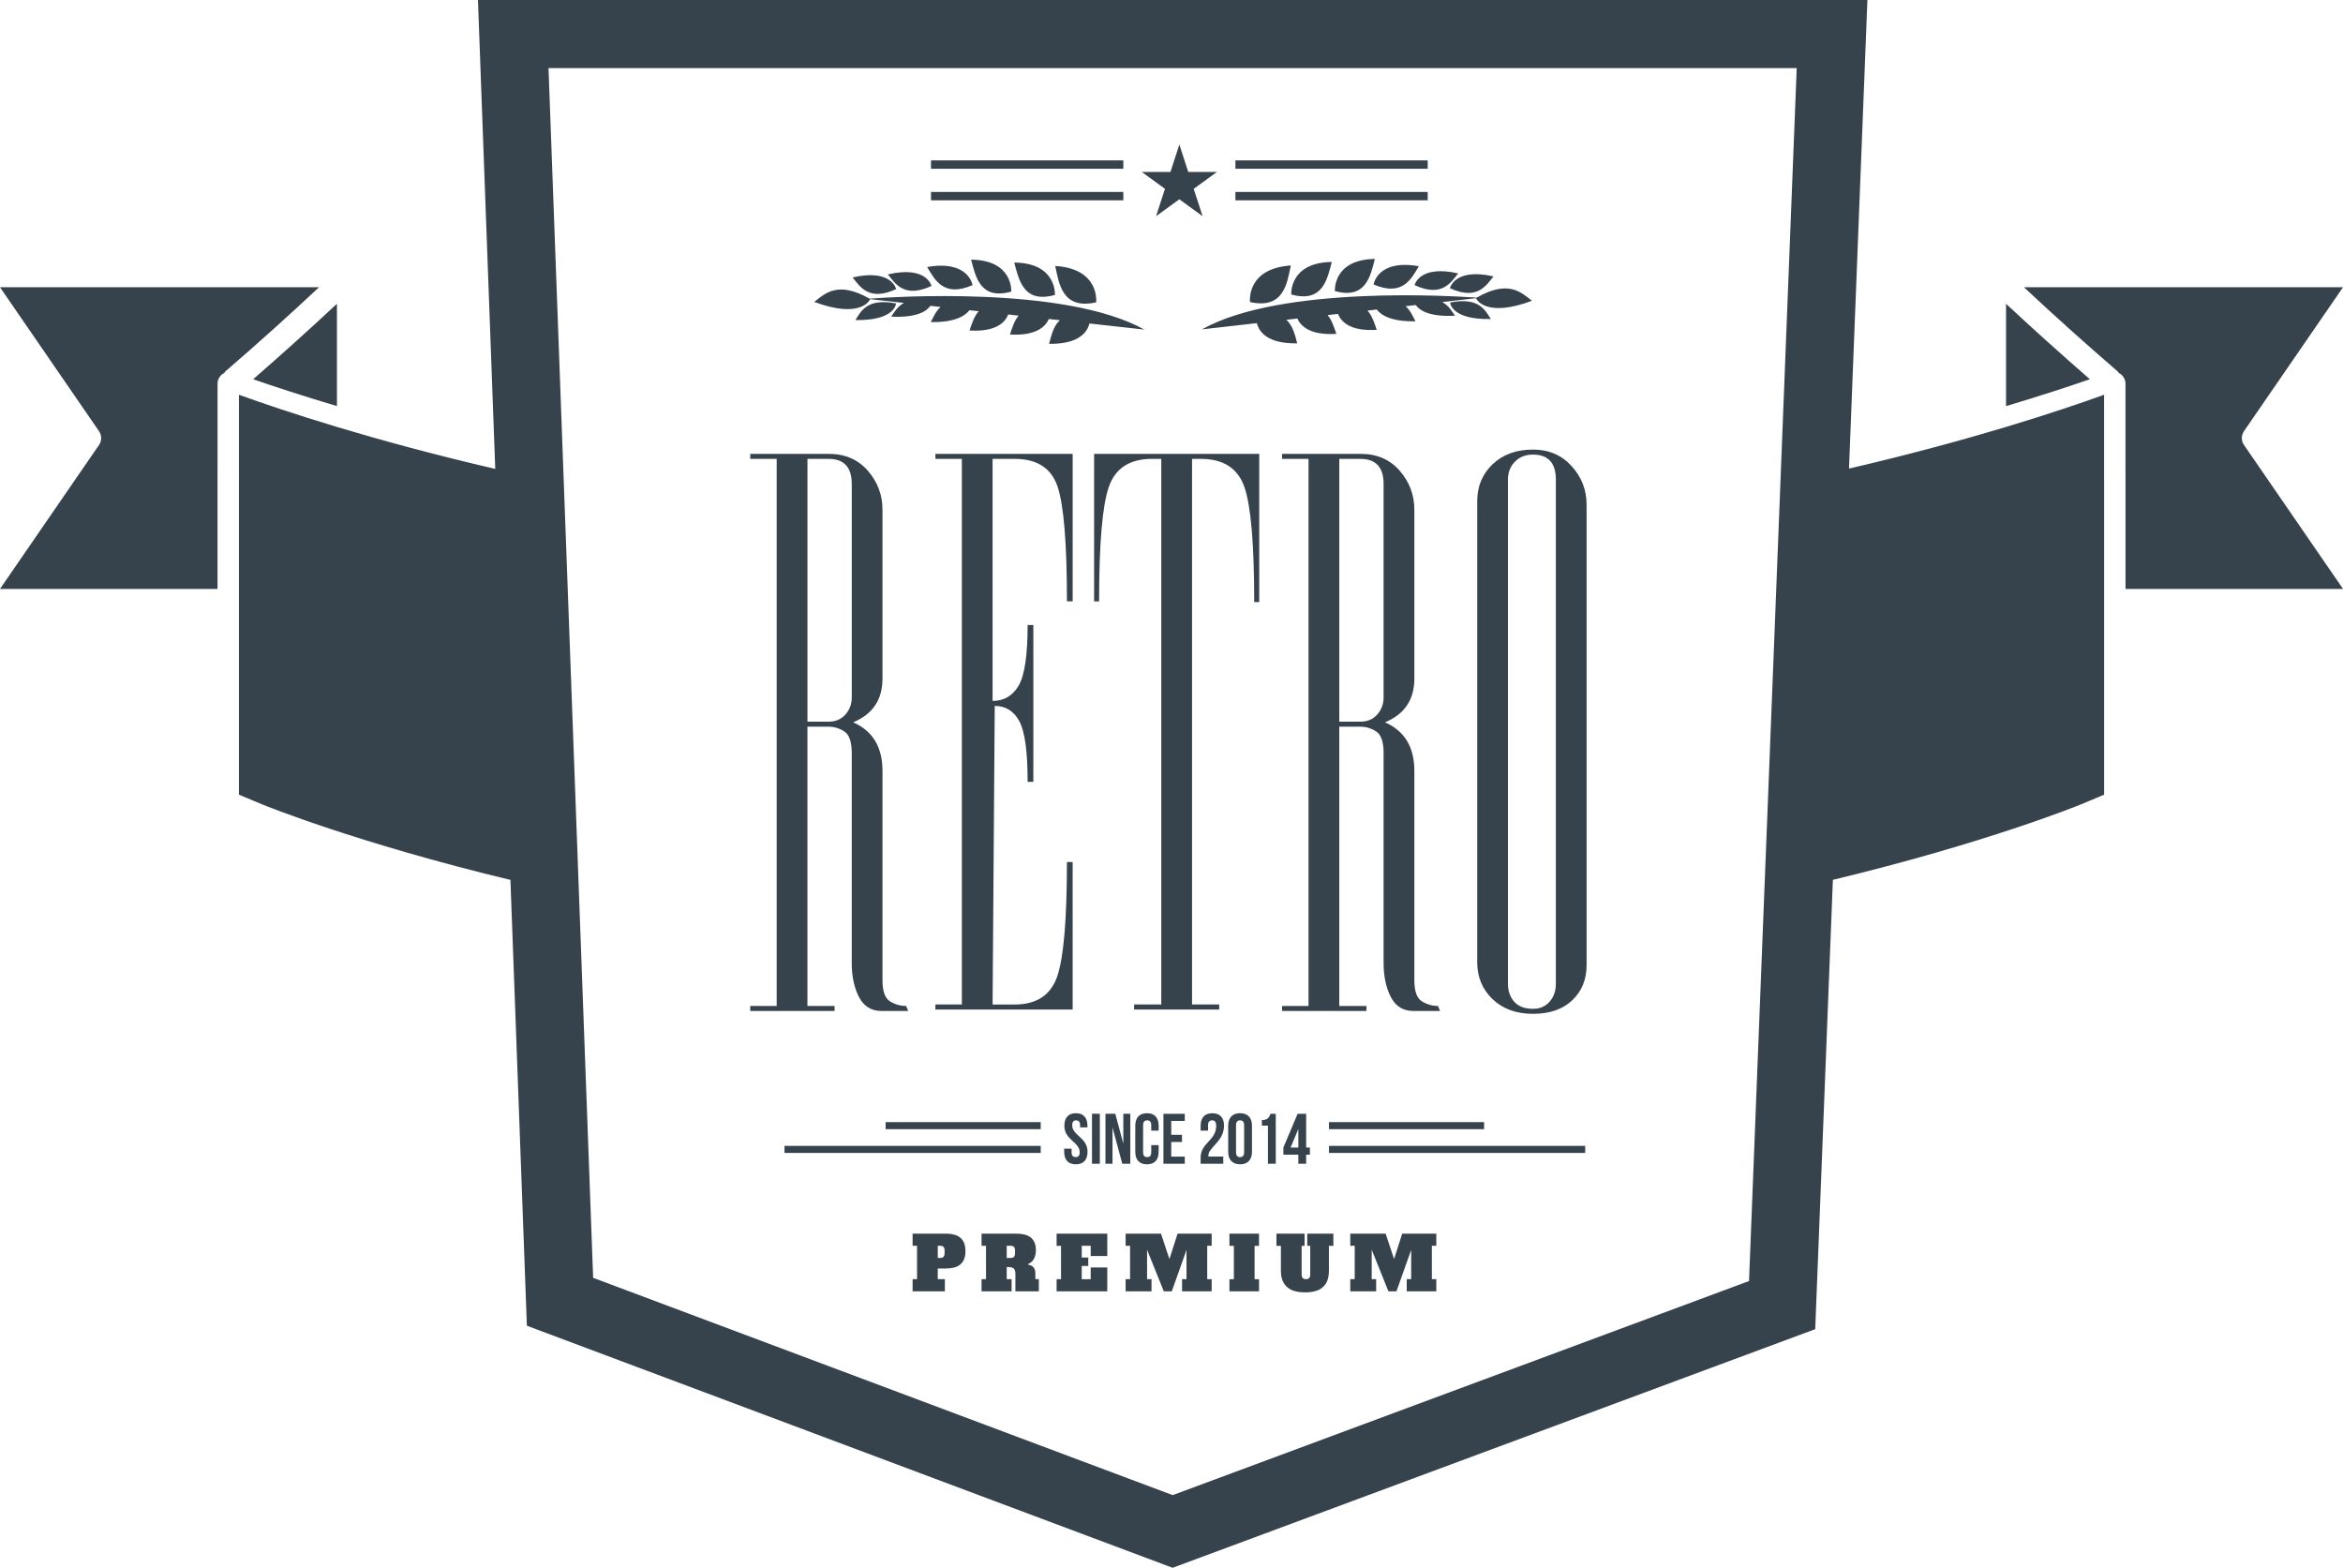 <?xml version="1.0" encoding="utf-8"?>
<!-- Generator: Adobe Illustrator 16.0.0, SVG Export Plug-In . SVG Version: 6.00 Build 0)  -->
<!DOCTYPE svg PUBLIC "-//W3C//DTD SVG 1.1//EN" "http://www.w3.org/Graphics/SVG/1.1/DTD/svg11.dtd">
<svg version="1.1" id="Layer_1" xmlns="http://www.w3.org/2000/svg" xmlns:xlink="http://www.w3.org/1999/xlink" x="0px" y="0px"
	 width="136px" height="91px" viewBox="0 0 136 91" enable-background="new 0 0 136 91" xml:space="preserve">
<g>
	<g>
		<path fill="#36434D" d="M55.734,71.833c-0.098-0.08-0.217-0.139-0.358-0.175c-0.142-0.035-0.3-0.054-0.475-0.054h-1.929v0.706
			h0.258v1.936h-0.258v0.706h1.873v-0.706h-0.413v-0.619h0.469c0.174,0,0.333-0.019,0.475-0.054
			c0.142-0.036,0.261-0.094,0.358-0.175c0.097-0.08,0.172-0.184,0.226-0.312c0.053-0.128,0.079-0.285,0.079-0.472
			c0-0.183-0.026-0.34-0.079-0.469C55.906,72.018,55.831,71.913,55.734,71.833z M54.828,72.74c0,0.098-0.021,0.168-0.064,0.211
			s-0.104,0.064-0.185,0.064h-0.146v-0.705h0.146c0.083,0,0.146,0.021,0.187,0.064c0.042,0.043,0.063,0.113,0.063,0.211V72.74z
			 M60.098,73.915c0-0.296-0.138-0.465-0.413-0.508l-0.004-0.043c0.146-0.058,0.257-0.156,0.333-0.297s0.114-0.306,0.114-0.494
			c0-0.178-0.026-0.329-0.079-0.452c-0.053-0.123-0.128-0.223-0.226-0.299c-0.098-0.076-0.217-0.132-0.359-0.166
			s-0.3-0.052-0.475-0.052h-2.014v0.706h0.258v1.936h-0.258v0.706h1.744v-0.706h-0.283v-0.705c0.088,0,0.165,0.005,0.228,0.015
			s0.115,0.028,0.157,0.056s0.071,0.067,0.09,0.121c0.019,0.053,0.028,0.122,0.028,0.208v1.012h1.361v-0.706h-0.202V73.915z
			 M58.917,72.74c0,0.098-0.021,0.168-0.063,0.211s-0.104,0.064-0.187,0.064h-0.232v-0.705h0.232c0.083,0,0.145,0.021,0.187,0.064
			s0.063,0.113,0.063,0.211V72.74z M61.331,72.311h0.257v1.936h-0.257v0.706h2.941v-1.386H63.31v0.68h-0.52V73.48h0.378v-0.49
			h-0.378v-0.68h0.52v0.594h0.962v-1.3h-2.941V72.311z M67.88,73.08l-0.49-1.476h-2.053v0.706h0.258v1.936h-0.258v0.706h1.503
			v-0.706h-0.258v-1.708l0.971,2.414h0.464l0.854-2.405v1.699h-0.258v0.706h1.718v-0.706h-0.258v-1.936h0.258v-0.706h-1.979
			L67.88,73.08z M71.363,72.311h0.258v1.936h-0.258v0.706h1.717v-0.706h-0.258v-1.936h0.258v-0.706h-1.717V72.311z M75.881,72.311
			h0.172v1.66c0,0.098-0.021,0.168-0.063,0.211s-0.104,0.064-0.186,0.064c-0.084,0-0.146-0.021-0.188-0.064
			s-0.063-0.113-0.063-0.211v-1.66h0.172v-0.706h-1.633v0.706h0.258v1.44c0,0.232,0.033,0.429,0.102,0.588
			c0.066,0.159,0.162,0.289,0.283,0.389c0.121,0.101,0.27,0.173,0.443,0.218c0.172,0.044,0.367,0.066,0.582,0.066
			c0.209,0,0.398-0.022,0.568-0.066c0.17-0.045,0.316-0.117,0.436-0.218c0.121-0.1,0.213-0.229,0.277-0.389s0.096-0.355,0.096-0.588
			v-1.44h0.258v-0.706h-1.516V72.311z M80.92,73.08l-0.49-1.476h-2.053v0.706h0.258v1.936h-0.258v0.706h1.502v-0.706h-0.258v-1.708
			l0.971,2.414h0.465l0.855-2.405v1.699h-0.258v0.706h1.717v-0.706h-0.258v-1.936h0.258v-0.706h-1.98L80.92,73.08z M82.871,9.31
			H71.709v0.485h11.162V9.31z M82.871,11.142H71.709v0.486h11.162V11.142z M65.203,9.31H54.04v0.485h11.163V9.31z M65.203,11.142
			H54.04v0.486h11.163V11.142z M67.105,12.548l1.35-0.981l1.35,0.981l-0.517-1.586l1.351-0.982h-1.667l-0.516-1.591L67.94,9.979
			h-1.667l1.349,0.982L67.105,12.548z M52.021,16.778c0,0-0.271-1.196-2.53-0.675C49.929,16.658,50.455,17.504,52.021,16.778z
			 M54.068,16.597c0,0-0.268-1.194-2.531-0.671C51.974,16.477,52.5,17.325,54.068,16.597z M56.451,16.549
			c0,0-0.223-1.477-2.635-1.05C54.25,16.211,54.759,17.289,56.451,16.549z M58.7,16.925c0,0,0.12-1.832-2.333-1.854
			C56.627,16.024,56.878,17.438,58.7,16.925z M61.233,17.119c0,0,0.124-1.858-2.361-1.88C59.136,16.204,59.388,17.637,61.233,17.119
			z M63.626,17.549c0,0,0.236-1.946-2.375-2.113C61.473,16.467,61.659,17.988,63.626,17.549z M49.651,18.577
			c2.317,0.043,2.361-0.965,2.361-0.965C50.337,17.291,49.978,18.061,49.651,18.577z M50.511,17.364l1.956,0.219
			c-0.371,0.204-0.558,0.534-0.736,0.796c1.526,0.073,2.075-0.337,2.273-0.628l0.59,0.066c-0.276,0.258-0.423,0.596-0.566,0.878
			c1.386,0.025,1.988-0.355,2.247-0.69l0.534,0.059c-0.281,0.313-0.408,0.759-0.531,1.119c1.558,0.093,2.074-0.492,2.246-0.931
			l0.601,0.069c-0.261,0.313-0.383,0.74-0.502,1.093c1.527,0.091,2.066-0.463,2.258-0.899l0.64,0.07
			c-0.386,0.35-0.501,0.919-0.627,1.371c1.757,0.026,2.223-0.701,2.344-1.18l3.185,0.353c-4.609-2.565-14.684-1.891-15.947-1.793
			c-1.852-1.059-2.605-0.291-3.211,0.188C49.938,18.517,50.477,17.443,50.511,17.364z M84.16,16.728
			c1.568,0.718,2.092-0.131,2.529-0.685C84.43,15.527,84.16,16.728,84.16,16.728z M82.109,16.549c1.57,0.722,2.094-0.126,2.531-0.68
			C82.381,15.355,82.109,16.549,82.109,16.549z M82.359,15.452c-2.412-0.422-2.629,1.058-2.629,1.058
			C81.422,17.242,81.93,16.162,82.359,15.452z M77.482,16.894c1.822,0.504,2.07-0.912,2.324-1.864
			C77.355,15.063,77.482,16.894,77.482,16.894z M77.305,15.204c-2.486,0.035-2.355,1.889-2.355,1.889
			C76.795,17.606,77.045,16.173,77.305,15.204z M74.926,15.409c-2.611,0.18-2.369,2.123-2.369,2.123
			C74.525,17.964,74.707,16.443,74.926,15.409z M84.174,17.559c0,0,0.045,1.008,2.361,0.958
			C86.207,18.001,85.846,17.231,84.174,17.559z M69.768,19.118l3.186-0.363c0.119,0.478,0.588,1.206,2.344,1.174
			c-0.123-0.448-0.244-1.02-0.631-1.368l0.639-0.072c0.193,0.434,0.734,0.984,2.262,0.89c-0.121-0.348-0.244-0.775-0.506-1.09
			l0.602-0.068c0.172,0.437,0.689,1.021,2.248,0.923c-0.125-0.362-0.254-0.803-0.535-1.117l0.535-0.062
			c0.26,0.335,0.859,0.713,2.248,0.682c-0.143-0.278-0.293-0.617-0.568-0.876l0.588-0.065c0.201,0.289,0.752,0.697,2.275,0.62
			c-0.18-0.264-0.369-0.592-0.738-0.794l1.957-0.223c0.037,0.078,0.574,1.147,3.248,0.149c-0.611-0.478-1.363-1.245-3.211-0.182
			C84.443,17.186,74.369,16.539,69.768,19.118z M116.441,17.632v5.939c1.998-0.597,3.637-1.134,4.865-1.56
			C119.643,20.563,118.012,19.097,116.441,17.632z M130.25,25.03c0.414-0.604,4.125-5.992,5.752-8.359h-18.523
			c1.75,1.635,3.566,3.27,5.432,4.877c0.033,0.03,0.049,0.072,0.078,0.105c0.029,0.014,0.059,0.026,0.086,0.045
			c0.188,0.133,0.299,0.348,0.299,0.578v5.027c0.002,0.023,0.002,0.046,0.002,0.07v6.811h12.627l-5.75-8.357
			C130.086,25.588,130.086,25.272,130.25,25.03z M122.131,22.913c-2.563,0.926-7.719,2.639-14.805,4.285l1.068-27.197H27.743
			l1.004,27.215c-7.123-1.652-12.306-3.373-14.877-4.303v5.046h-0.001v18.166l1.328,0.555c0.16,0.067,5.515,2.247,14.431,4.392
			l0.955,25.877l37.482,14.05l37.3-13.851l1.025-26.08c8.906-2.143,14.256-4.32,14.416-4.388l1.328-0.555V27.959h-0.002V22.913z
			 M101.523,74.355L68.069,86.781l-33.64-12.613L31.838,3.952h72.453L101.523,74.355z M19.558,23.571v-5.939
			c-1.569,1.465-3.199,2.931-4.863,4.38C15.922,22.438,17.562,22.975,19.558,23.571z M-0.001,16.671
			c1.628,2.367,5.339,7.756,5.75,8.359c0.164,0.242,0.164,0.558,0,0.797l-5.75,8.357h12.627v-6.811c0-0.024,0-0.047,0.002-0.07
			v-5.027c0-0.23,0.111-0.445,0.299-0.578c0.027-0.019,0.056-0.031,0.086-0.045c0.026-0.033,0.044-0.075,0.078-0.105
			c1.864-1.607,3.682-3.242,5.431-4.877H-0.001z M77.141,66.92h14.873v-0.409H77.141V66.92z M77.141,65.542h9.004v-0.409h-9.004
			V65.542z M45.536,66.92h14.872v-0.409H45.536V66.92z M51.406,65.542h9.002v-0.409h-9.002V65.542z M63.121,65.435v-0.092
			c0-0.464-0.227-0.729-0.669-0.729s-0.67,0.265-0.67,0.729c0,0.828,0.889,0.94,0.889,1.537c0,0.207-0.091,0.281-0.235,0.281
			s-0.236-0.074-0.236-0.281v-0.207h-0.43v0.178c0,0.464,0.232,0.729,0.678,0.729c0.447,0,0.678-0.265,0.678-0.729
			c0-0.828-0.889-0.94-0.889-1.536c0-0.207,0.083-0.286,0.228-0.286c0.145,0,0.228,0.079,0.228,0.286v0.12H63.121z M63.385,64.647
			v2.898h0.455v-2.898H63.385z M65.609,64.647h-0.405v1.735l-0.467-1.735h-0.57v2.898h0.409v-2.1l0.566,2.1h0.467V64.647z
			 M67.254,65.625v-0.282c0-0.464-0.231-0.729-0.678-0.729c-0.447,0-0.678,0.265-0.678,0.729v1.508c0,0.464,0.231,0.729,0.678,0.729
			c0.446,0,0.678-0.265,0.678-0.729v-0.386h-0.43v0.415c0,0.207-0.091,0.281-0.236,0.281s-0.235-0.074-0.235-0.281v-1.565
			c0-0.207,0.091-0.286,0.235-0.286s0.236,0.079,0.236,0.286v0.311H67.254z M68.771,65.062v-0.414h-1.24v2.898h1.24v-0.414h-0.786
			v-0.849h0.624v-0.414h-0.624v-0.808H68.771z M70.369,64.614c-0.445,0-0.678,0.265-0.678,0.729v0.282h0.43v-0.311
			c0-0.207,0.092-0.286,0.236-0.286s0.236,0.07,0.236,0.331c0,0.837-0.902,0.978-0.902,1.831v0.355h1.314v-0.414h-0.859
			c-0.086-0.509,0.902-0.836,0.902-1.789C71.049,64.879,70.816,64.614,70.369,64.614z M71.982,67.579
			c0.445,0,0.689-0.265,0.689-0.729v-1.508c0-0.464-0.244-0.729-0.689-0.729c-0.447,0-0.691,0.265-0.691,0.729v1.508
			C71.291,67.314,71.535,67.579,71.982,67.579z M71.746,65.314c0-0.207,0.092-0.286,0.236-0.286s0.234,0.079,0.234,0.286v1.565
			c0,0.207-0.09,0.285-0.234,0.285s-0.236-0.078-0.236-0.285V65.314z M73.246,65.012v0.323h0.352v2.211h0.455v-2.898h-0.307
			C73.676,64.842,73.598,65.012,73.246,65.012z M75.816,67.546v-0.525h0.217v-0.414h-0.217v-1.959H75.32l-0.826,1.959v0.414h0.869
			v0.525H75.816z M74.912,66.606l0.451-1.073v1.073H74.912z M48.445,58.388h-1.577V42.179h1.225c0.326,0,0.632,0.093,0.918,0.278
			c0.286,0.185,0.429,0.604,0.429,1.26v12.177c0,0.776,0.14,1.435,0.42,1.975c0.28,0.54,0.715,0.811,1.304,0.811h1.555l-0.125-0.291
			c-0.332,0-0.644-0.09-0.934-0.27c-0.291-0.18-0.436-0.587-0.436-1.224v-12.15c0-1.382-0.567-2.322-1.701-2.819
			c1.134-0.472,1.701-1.316,1.701-2.535v-9.806c0-0.858-0.284-1.612-0.851-2.264c-0.567-0.65-1.321-0.977-2.261-0.977h-4.564v0.291
			h1.535v31.753h-1.535v0.291h4.896V58.388z M46.869,26.635h1.225c0.898,0,1.347,0.485,1.347,1.455v12.385
			c0,0.389-0.123,0.721-0.368,0.997c-0.245,0.277-0.572,0.416-0.979,0.416h-1.225V26.635z M54.295,58.305v0.291h7.967v-8.562H61.93
			c0,3.324-0.187,5.534-0.56,6.629c-0.374,1.095-1.197,1.642-2.469,1.642h-1.286l0.125-17.331c0.636,0,1.113,0.298,1.432,0.894
			c0.317,0.596,0.477,1.767,0.477,3.512h0.332v-9.102h-0.332c0,1.745-0.173,2.916-0.519,3.512c-0.346,0.596-0.851,0.894-1.515,0.894
			V26.635h1.286c1.3,0,2.13,0.54,2.49,1.621c0.359,1.08,0.54,3.298,0.54,6.649h0.332v-8.562h-7.967v0.291h1.535v31.67H54.295z
			 M63.506,34.905h0.291c0-3.324,0.187-5.534,0.56-6.629c0.374-1.094,1.21-1.642,2.51-1.642h0.54v31.67H65.83v0.291h4.938v-0.291
			h-1.576v-31.67h0.514c1.311,0,2.154,0.55,2.531,1.65c0.375,1.1,0.564,3.32,0.564,6.662h0.291v-8.604h-9.585V34.905z
			 M74.418,58.388v0.291h4.896v-0.291h-1.576V42.179h1.225c0.326,0,0.633,0.093,0.918,0.278c0.287,0.185,0.43,0.604,0.43,1.26
			v12.177c0,0.776,0.141,1.435,0.42,1.975c0.281,0.54,0.715,0.811,1.303,0.811h1.555l-0.123-0.291c-0.332,0-0.645-0.09-0.934-0.27
			c-0.291-0.18-0.436-0.587-0.436-1.224v-12.15c0-1.382-0.568-2.322-1.703-2.819c1.135-0.472,1.703-1.316,1.703-2.535v-9.806
			c0-0.858-0.285-1.612-0.852-2.264c-0.566-0.65-1.32-0.977-2.262-0.977h-4.564v0.291h1.535v31.753H74.418z M77.738,26.635h1.225
			c0.898,0,1.348,0.485,1.348,1.455v12.385c0,0.389-0.123,0.721-0.367,0.997c-0.246,0.277-0.572,0.416-0.98,0.416h-1.225V26.635z
			 M85.746,29.087v26.766c0,0.859,0.297,1.572,0.891,2.141c0.596,0.568,1.377,0.852,2.346,0.852c0.967,0,1.729-0.263,2.281-0.79
			c0.553-0.525,0.83-1.205,0.83-2.036V29.295c0-0.858-0.289-1.606-0.871-2.244c-0.58-0.638-1.328-0.956-2.24-0.956
			c-0.969,0-1.75,0.284-2.346,0.852C86.043,27.515,85.746,28.229,85.746,29.087z M87.529,27.836c0-0.414,0.135-0.759,0.402-1.035
			c0.27-0.277,0.619-0.415,1.049-0.415c0.887,0,1.33,0.483,1.33,1.45v29.268c0,0.414-0.121,0.759-0.363,1.036
			c-0.242,0.276-0.564,0.414-0.967,0.414c-0.484,0-0.846-0.138-1.088-0.414c-0.242-0.277-0.363-0.622-0.363-1.036V27.836z"/>
	</g>
</g>
</svg>
